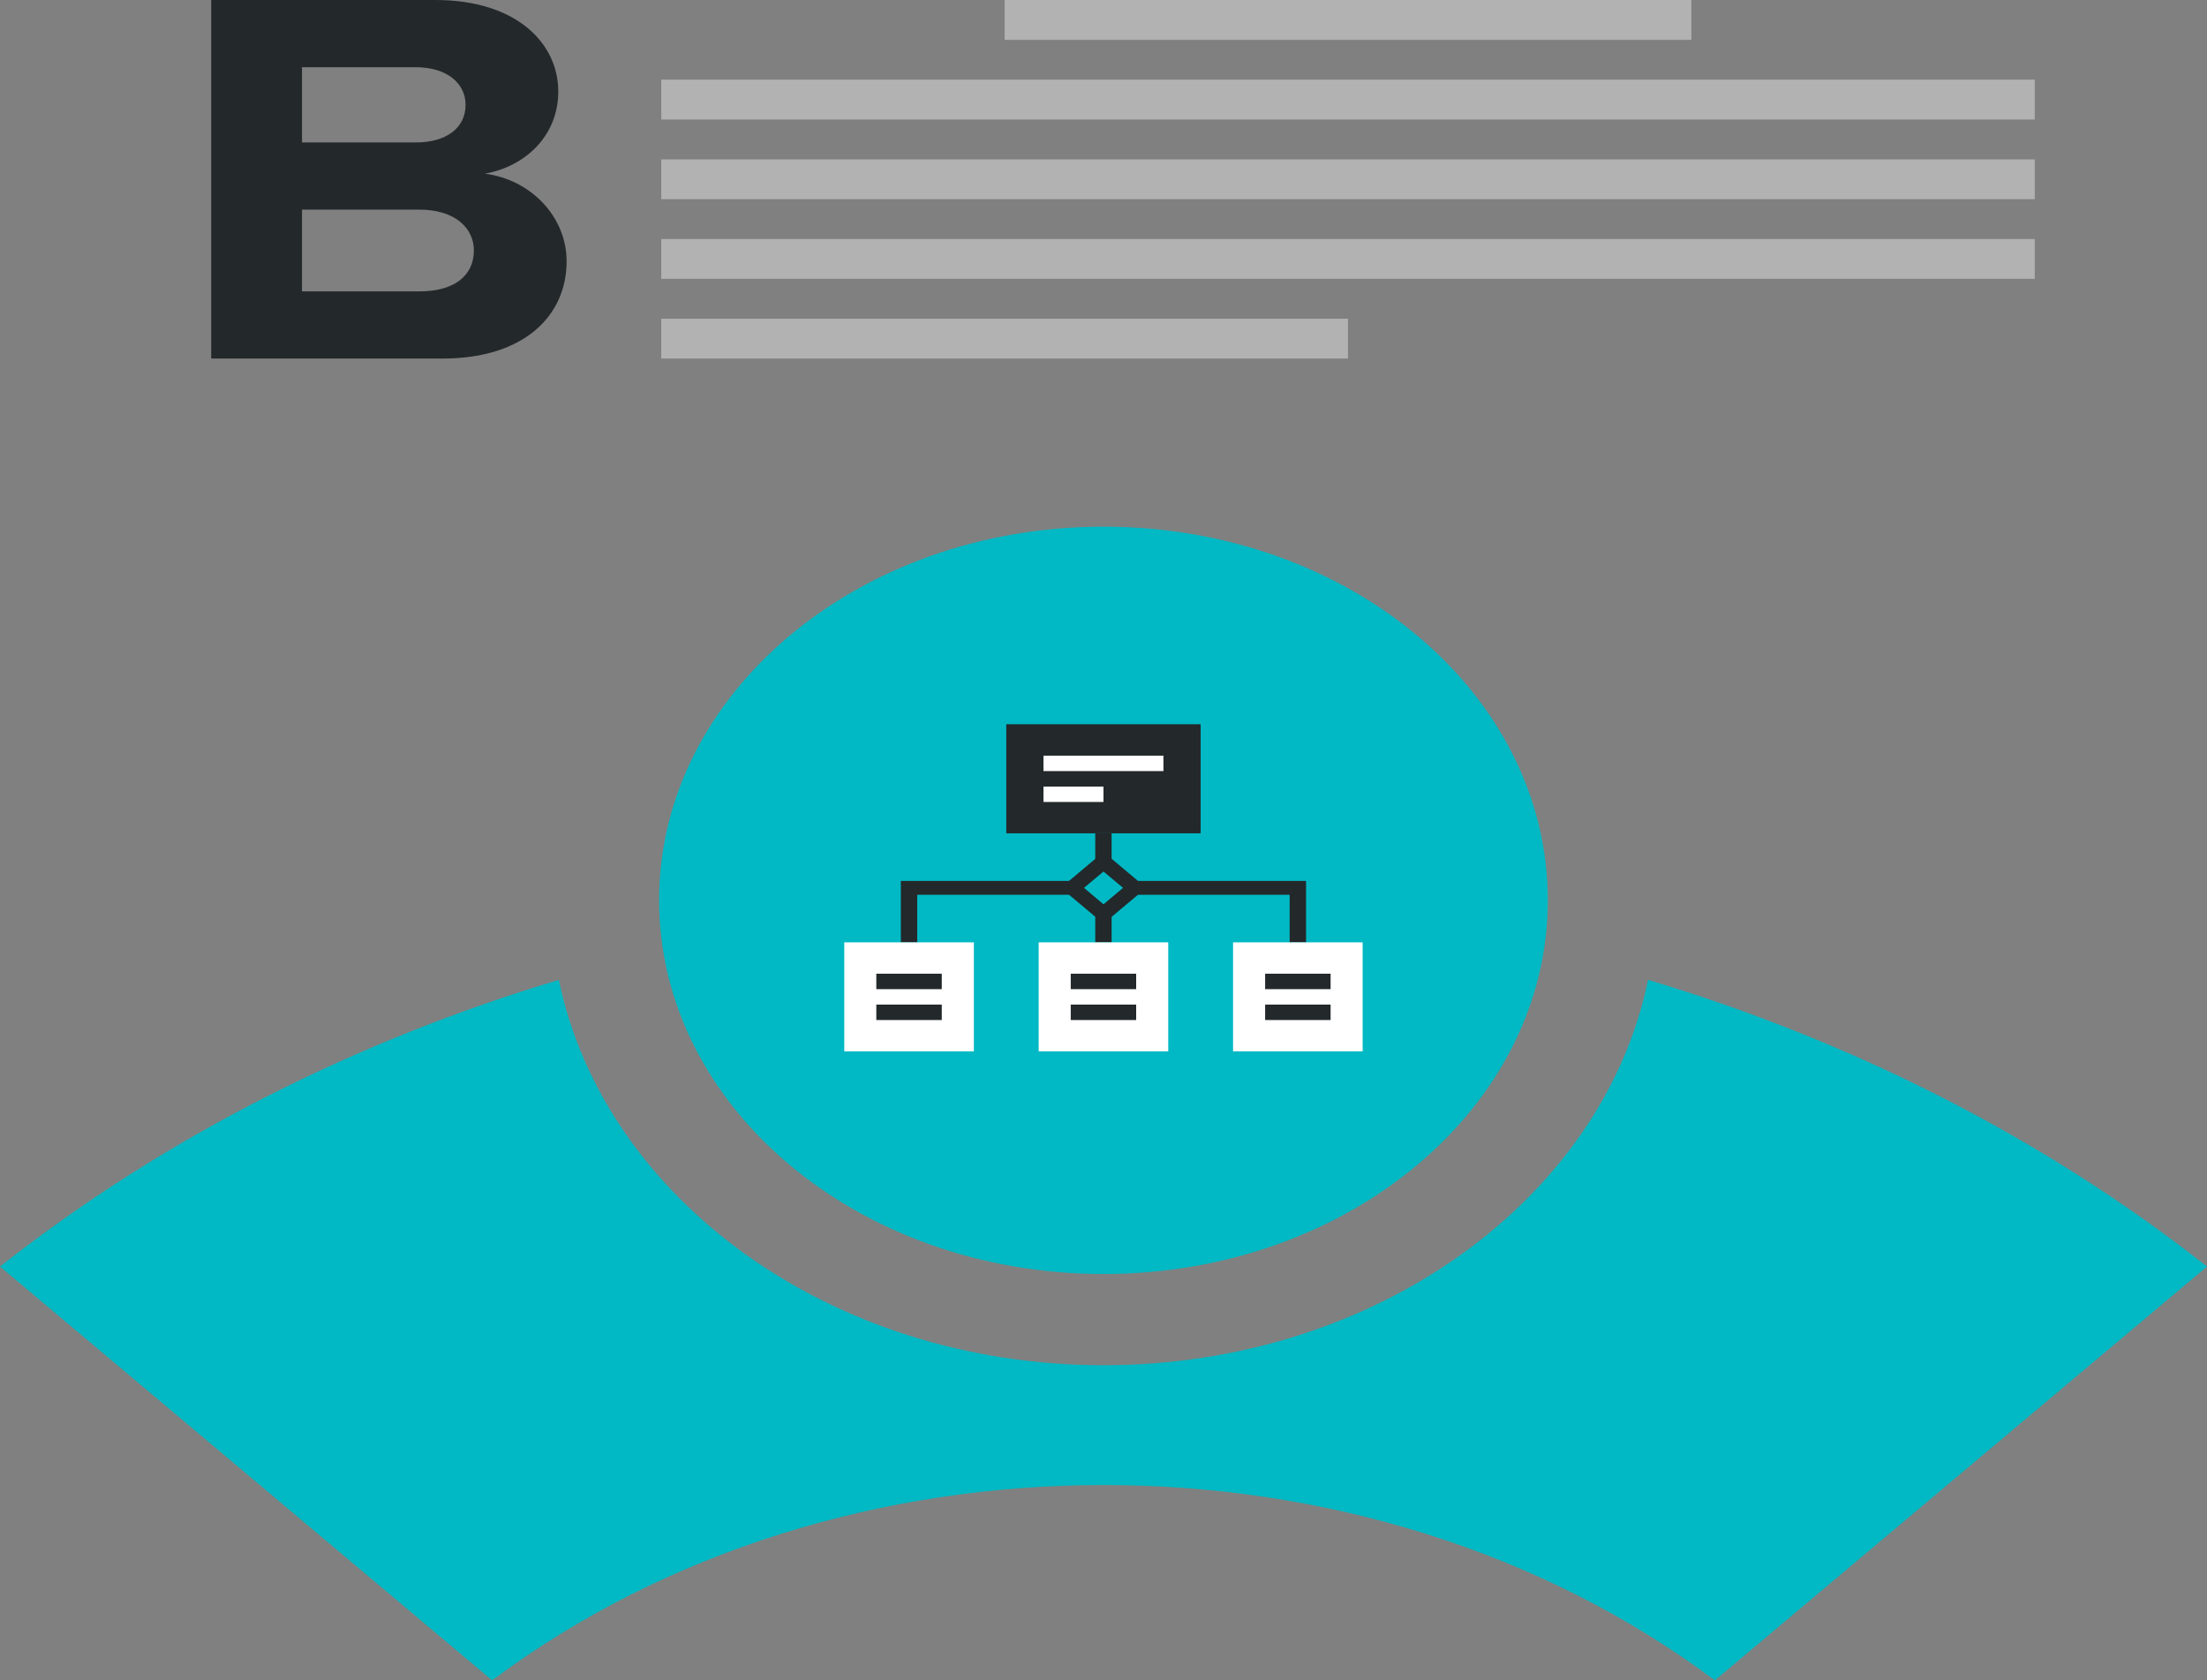 <svg id="Layer_1" data-name="Layer 1" xmlns="http://www.w3.org/2000/svg" viewBox="0 0 704 536"><rect x="0" y="0" width="704" height="536" fill="#808080" stroke="none"/><defs><style>.cls-1{fill:#23282b;}.cls-2{fill:#b2b2b2;}.cls-3{fill:#00b9c4;}.cls-4{fill:#fff;}</style></defs><path class="cls-1" d="M341.63,160.39c12.84-2.23,23.45-12,23.45-26.23,0-15.27-13.24-29.16-39.15-29.16H254.37V219.37h73.82c26.07,0,39.55-13.72,39.55-31C367.74,174.1,356.33,162.28,341.63,160.39Zm-58.3-33.95h36.29c9.77,0,15.89,5,15.89,12,0,7.37-6.12,12-15.89,12H283.33Zm37.52,71.5H283.33V171.87h37.52c11.21,0,17.31,5.83,17.31,13C338.16,193.14,331.65,197.94,320.85,197.94Z" transform="translate(-187 -105)"/><rect class="cls-2" x="320.46" width="219.06" height="12.72"/><rect class="cls-2" x="210.94" y="25.42" width="438.11" height="12.7"/><rect class="cls-2" x="210.94" y="50.84" width="438.11" height="12.7"/><rect class="cls-2" x="210.94" y="76.25" width="438.11" height="12.7"/><rect class="cls-2" x="210.94" y="101.66" width="219.05" height="12.71"/><path class="cls-3" d="M680.73,392.15c0,65.86-63.44,119.23-141.75,119.23S397.24,458,397.24,392.15,460.68,273,539,273,680.73,326.31,680.73,392.15Z" transform="translate(-187 -105)"/><polygon class="cls-1" points="416.61 300.59 411.38 300.59 411.38 285.41 361.93 285.41 361.93 281 416.61 281 416.61 300.59"/><polygon class="cls-1" points="292.58 300.59 287.36 300.59 287.36 281 342.04 281 342.04 285.41 292.58 285.41 292.58 300.59"/><path class="cls-1" d="M539,399.62l-13.62-11.41L539,376.75l13.63,11.46Zm-6.23-11.41,6.23,5.24,6.24-5.24L539,383Z" transform="translate(-187 -105)"/><rect class="cls-1" x="349.37" y="291.53" width="5.22" height="9.06"/><rect class="cls-1" x="349.37" y="265.81" width="5.22" height="9.03"/><rect class="cls-1" x="320.98" y="231.02" width="62.01" height="34.79"/><rect class="cls-4" x="331.32" y="300.59" width="41.33" height="34.76"/><rect class="cls-4" x="269.31" y="300.59" width="41.34" height="34.76"/><rect class="cls-4" x="393.33" y="300.59" width="41.33" height="34.76"/><rect class="cls-4" x="332.85" y="250.9" width="19.14" height="4.91"/><rect class="cls-4" x="332.85" y="241.04" width="38.27" height="4.92"/><rect class="cls-1" x="279.53" y="320.44" width="20.88" height="4.93"/><rect class="cls-1" x="279.53" y="310.59" width="20.88" height="4.93"/><rect class="cls-1" x="341.55" y="320.44" width="20.87" height="4.93"/><rect class="cls-1" x="341.55" y="310.59" width="20.87" height="4.93"/><rect class="cls-1" x="403.56" y="320.44" width="20.88" height="4.93"/><rect class="cls-1" x="403.56" y="310.59" width="20.88" height="4.93"/><path class="cls-3" d="M734,641,891,509c-52.93-41.68-113.78-72.08-178.29-91.45C698.35,487.29,626,540.48,539,540.48S379.63,487.29,365.27,417.56C300.75,436.94,239.92,467.34,187,509L344,641C455,557.92,623,557.91,734,641Z" transform="translate(-187 -105)"/></svg>